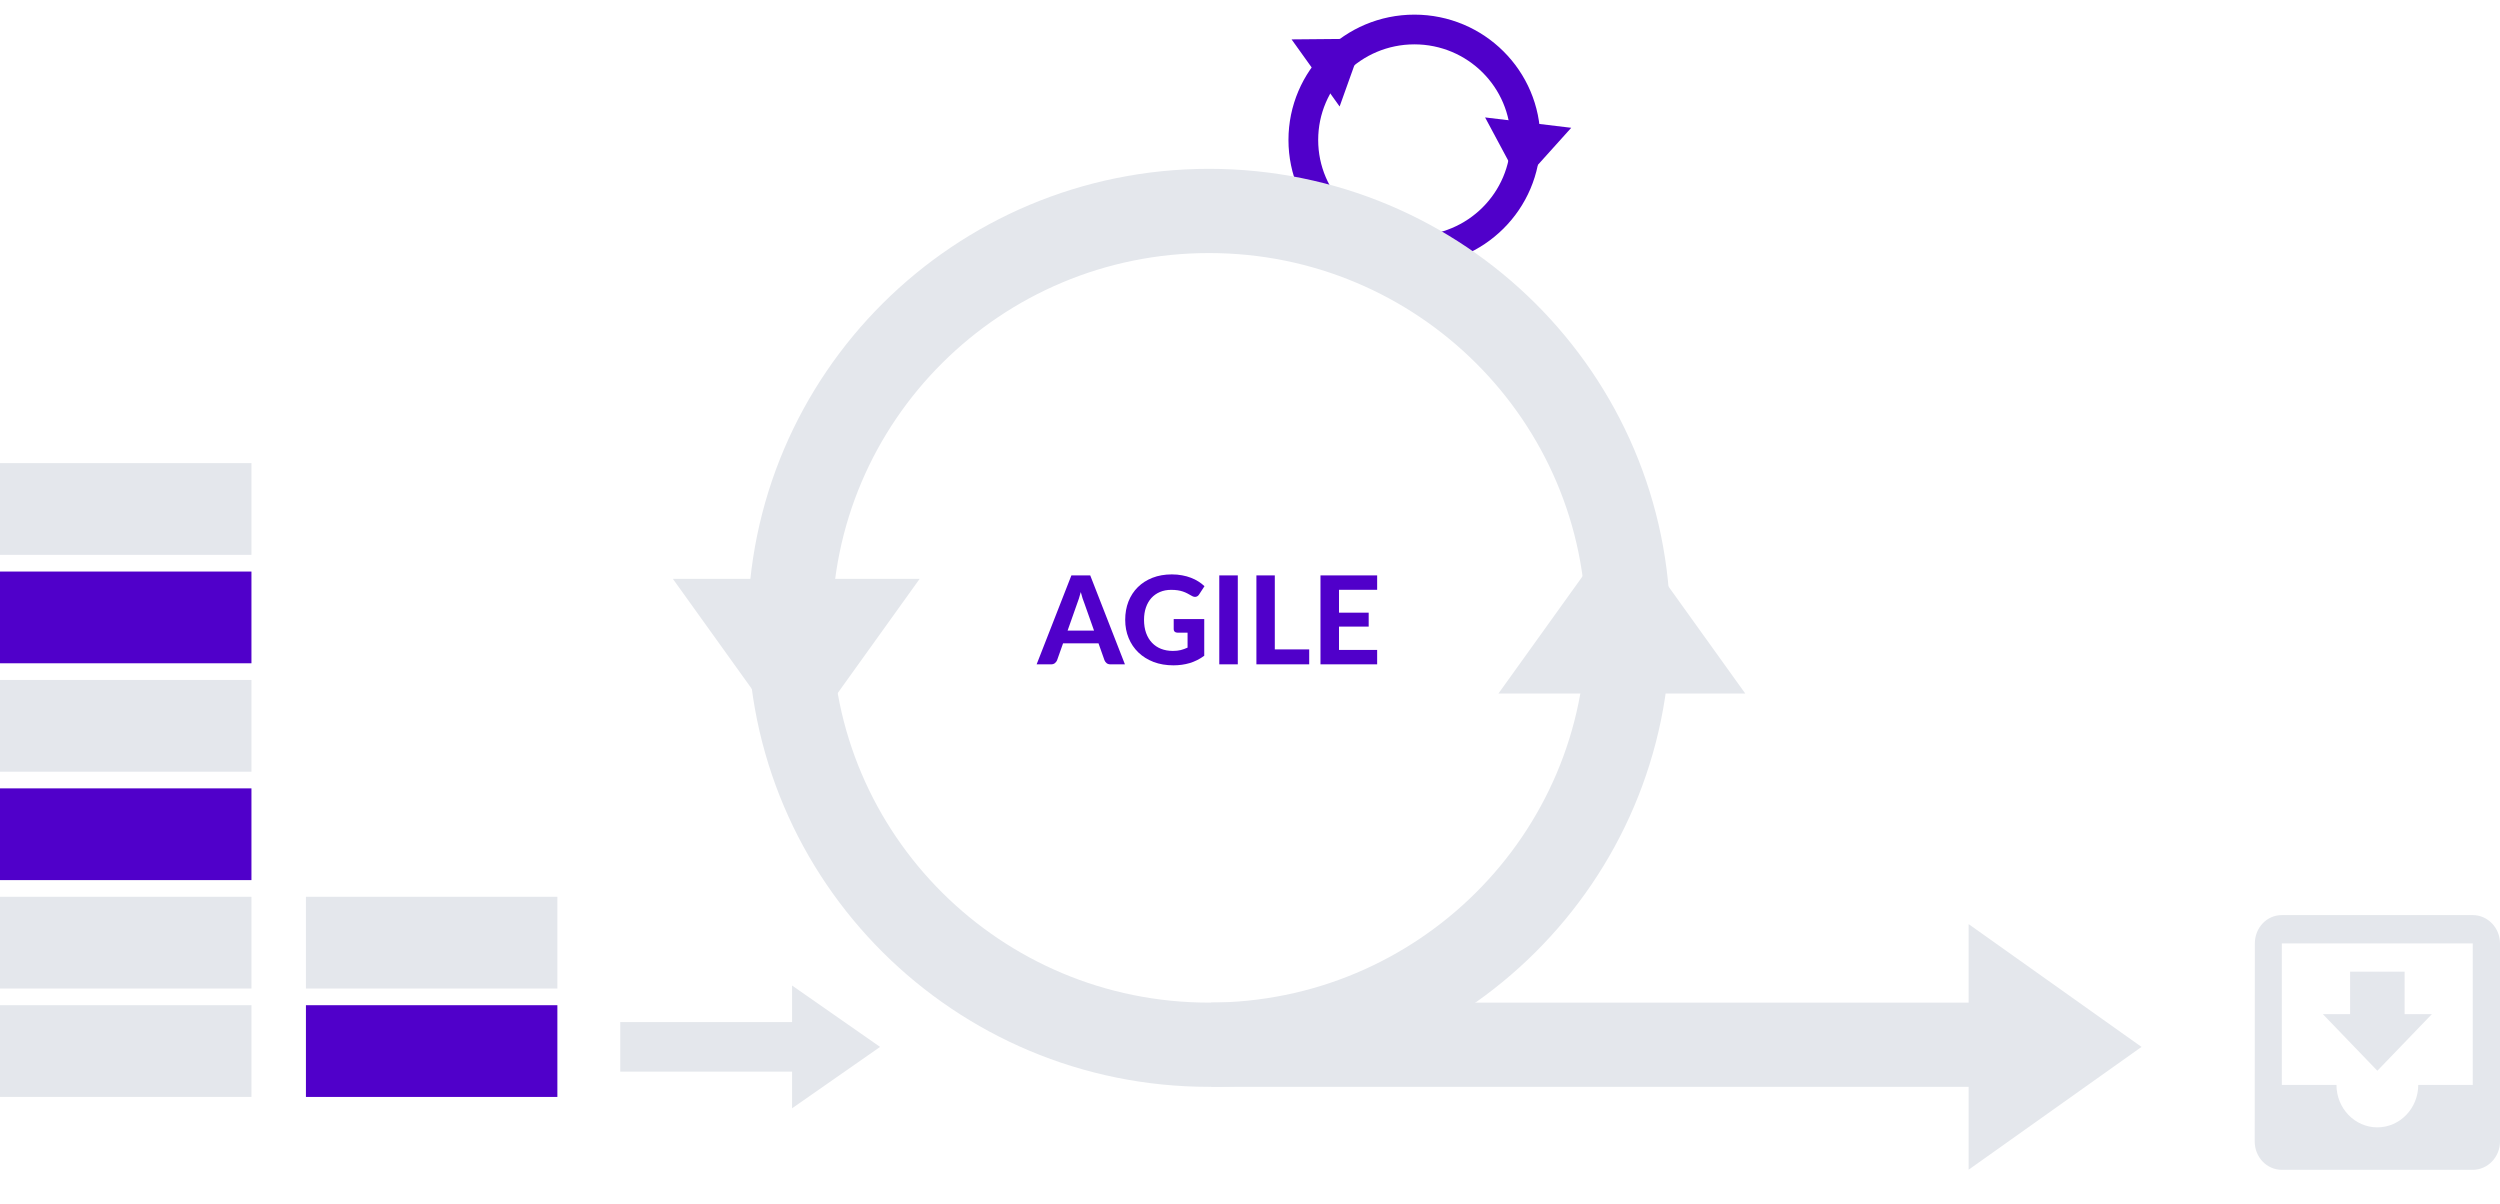 <svg width="270" height="130" viewBox="0 0 270 130" fill="none" xmlns="http://www.w3.org/2000/svg">
<g id="agile-schema">
<path id="Ellipse 6" d="M164.754 15.117C164.754 21.699 159.389 27.047 152.756 27.047C146.124 27.047 140.759 21.699 140.759 15.117C140.759 8.534 146.124 3.186 152.756 3.186C159.389 3.186 164.754 8.534 164.754 15.117Z" stroke="#5000CA" stroke-width="3.21"/>
<path id="Ellipse 5" d="M175.848 67.806C175.848 92.655 155.598 112.831 130.578 112.831C105.557 112.831 85.307 92.655 85.307 67.806C85.307 42.958 105.557 22.782 130.578 22.782C155.598 22.782 175.848 42.958 175.848 67.806Z" stroke="#E4E7EC" stroke-width="9.096"/>
<g id="ic_move_to_inbox_black_24px">
<path id="Vector" d="M267.056 98.83H246.438C244.804 98.83 243.524 100.206 243.524 101.887L243.509 123.283C243.509 124.964 244.804 126.34 246.438 126.34H267.056C268.675 126.34 270 124.964 270 123.283V101.887C270 100.206 268.675 98.83 267.056 98.83ZM267.056 117.17H261.17C261.17 119.707 259.183 121.755 256.754 121.755C254.326 121.755 252.339 119.707 252.339 117.17H246.438V101.887H267.056V117.17ZM262.641 109.528H259.698V104.943H253.811V109.528H250.868L256.754 115.642L262.641 109.528Z" fill="#E4E7EC"/>
</g>
<path id="Polygon" d="M175.16 56.323L188.487 74.899H161.833L175.16 56.323Z" fill="#E4E7EC"/>
<path id="Polygon_2" d="M147.295 4.184L144.679 11.501L139.489 4.254L147.295 4.184Z" fill="#5000CA"/>
<path id="Polygon_3" d="M164.237 19.865L160.39 12.682L169.694 13.802L164.237 19.865Z" fill="#5000CA"/>
<path id="Polygon_4" d="M231.283 113.066L212.613 126.326V99.805L231.283 113.066Z" fill="#E4E7EC"/>
<path id="Polygon_5" d="M85.996 81.092L72.669 62.515H99.323L85.996 81.092Z" fill="#E4E7EC"/>
<line id="Line 5" x1="130.804" y1="112.831" x2="221.326" y2="112.831" stroke="#E4E7EC" stroke-width="9.096"/>
<path id="Polygon_6" d="M95.048 113.066L85.543 119.696V106.436L95.048 113.066Z" fill="#E4E7EC"/>
<line id="Line 5_2" x1="66.987" y1="113.06" x2="90.522" y2="113.06" stroke="#E4E7EC" stroke-width="5.351"/>
<rect id="Rectangle 15" y="50.018" width="27.157" height="9.907" fill="#E4E7EC"/>
<rect id="Rectangle 15_2" x="33.308" y="108.83" width="26.621" height="9.372" fill="#5000CA" stroke="#5000CA" stroke-width="0.535"/>
<rect id="Rectangle 15_3" x="33.041" y="96.854" width="27.157" height="9.907" fill="#E4E7EC"/>
<rect id="Rectangle 15_4" x="0.268" y="61.995" width="26.621" height="9.372" fill="#5000CA" stroke="#5000CA" stroke-width="0.535"/>
<rect id="Rectangle 15_5" y="73.436" width="27.157" height="9.907" fill="#E4E7EC"/>
<rect id="Rectangle 15_6" x="0.268" y="85.412" width="26.621" height="9.372" fill="#5000CA" stroke="#5000CA" stroke-width="0.535"/>
<rect id="Rectangle 15_7" y="96.854" width="27.157" height="9.907" fill="#E4E7EC"/>
<rect id="Rectangle 15_8" y="108.562" width="27.157" height="9.907" fill="#E4E7EC"/>
<path id="AGILE" d="M118.155 68.102L117.115 65.161C117.053 65.007 116.987 64.826 116.917 64.618C116.85 64.41 116.786 64.185 116.724 63.943C116.663 64.19 116.596 64.419 116.526 64.631C116.46 64.839 116.396 65.02 116.334 65.174L115.301 68.102H118.155ZM121.493 71.751H119.95C119.778 71.751 119.636 71.711 119.526 71.631C119.42 71.547 119.34 71.442 119.287 71.314L118.638 69.479H114.811L114.162 71.314C114.117 71.424 114.04 71.525 113.93 71.618C113.819 71.706 113.68 71.751 113.512 71.751H111.956L115.711 62.141H117.744L121.493 71.751ZM126.76 66.856H130.058V70.823C129.568 71.181 129.045 71.444 128.489 71.612C127.937 71.775 127.352 71.856 126.734 71.856C125.943 71.856 125.228 71.735 124.588 71.492C123.948 71.245 123.4 70.903 122.946 70.466C122.491 70.029 122.14 69.51 121.893 68.909C121.645 68.309 121.522 67.653 121.522 66.942C121.522 66.223 121.639 65.563 121.873 64.962C122.111 64.362 122.449 63.845 122.886 63.413C123.323 62.98 123.851 62.642 124.469 62.399C125.091 62.157 125.787 62.035 126.555 62.035C126.952 62.035 127.323 62.068 127.668 62.135C128.012 62.196 128.33 62.285 128.621 62.399C128.913 62.51 129.18 62.642 129.423 62.797C129.665 62.951 129.886 63.121 130.085 63.307L129.509 64.194C129.42 64.335 129.306 64.421 129.164 64.452C129.023 64.483 128.868 64.448 128.701 64.347C128.542 64.249 128.385 64.163 128.23 64.088C128.08 64.009 127.919 63.94 127.747 63.883C127.575 63.825 127.387 63.781 127.184 63.75C126.981 63.719 126.747 63.704 126.482 63.704C126.036 63.704 125.632 63.781 125.27 63.936C124.908 64.09 124.599 64.309 124.343 64.591C124.091 64.874 123.897 65.214 123.76 65.611C123.623 66.009 123.555 66.453 123.555 66.942C123.555 67.472 123.63 67.947 123.78 68.366C123.93 68.781 124.142 69.132 124.416 69.419C124.69 69.706 125.016 69.925 125.396 70.075C125.78 70.225 126.206 70.3 126.674 70.3C126.992 70.3 127.275 70.269 127.522 70.207C127.774 70.141 128.019 70.053 128.257 69.943V68.327H127.171C127.043 68.327 126.941 68.294 126.866 68.227C126.796 68.157 126.76 68.068 126.76 67.962V66.856ZM133.682 71.751H131.682V62.141H133.682V71.751ZM141.394 70.135V71.751H135.692V62.141H137.679V70.135H141.394ZM144.612 63.697V66.168H147.818V67.671H144.612V70.194H148.732V71.751H142.612V62.141H148.732V63.697H144.612Z" fill="#5000CA"/>
</g>
</svg>
